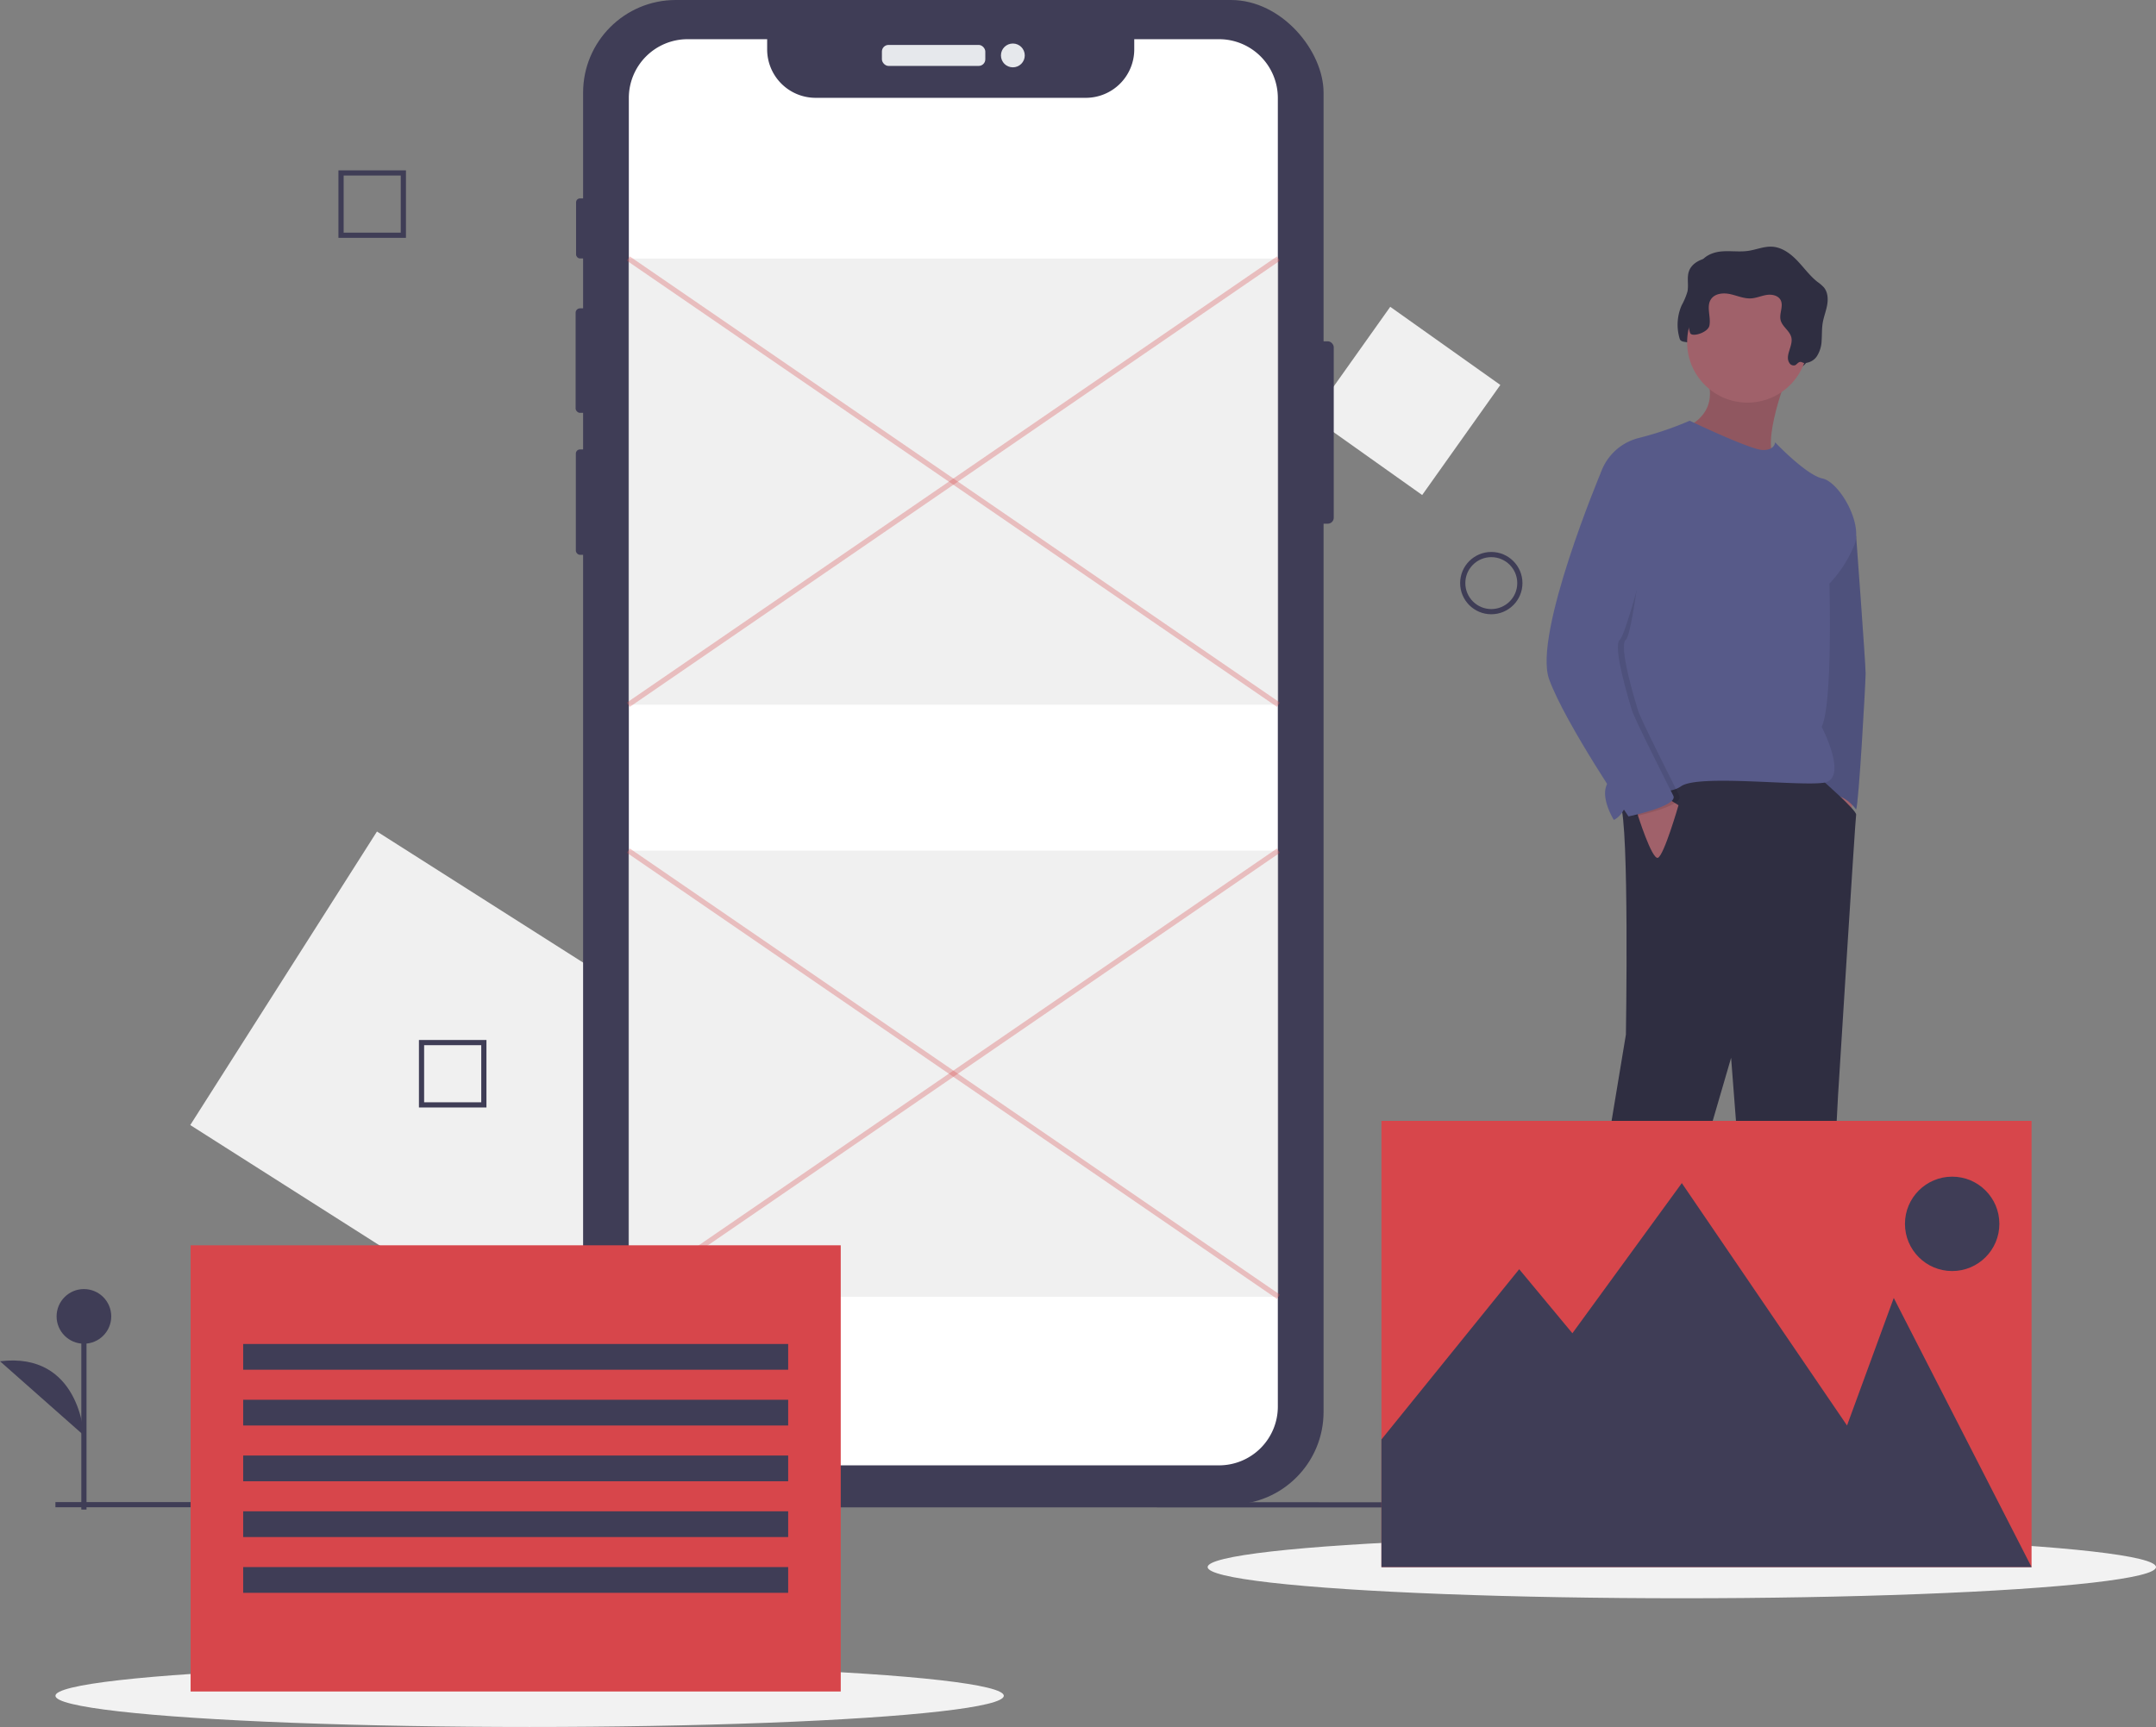 <svg id="aff71ab5-257b-4a41-8490-967d8a55fbdf" data-name="Layer 1" xmlns="http://www.w3.org/2000/svg" width="830.345" height="665.262" viewBox="0 0 830.345 665.262"><rect x="0" y="0" width="830.345" height="665.262" fill="#808080" stroke="none"/><title>insert block</title><polygon points="222.243 506.623 284.413 408.854 145.18 320.317 73.276 433.392 188.44 506.623 222.243 506.623" fill="#f0f0f0"/><path d="M872.195,260.386a1.902,1.902,0,0,1-2.229-.921c-1.792-2.823,1.507-6.464.793-9.73-.572-2.617-3.546-4.17-4.154-6.779-.591-2.535,1.23-5.393-.001-7.686-.964-1.797-3.372-2.27-5.387-1.955s-3.927,1.201-5.963,1.325c-2.712.165-5.298-1.029-7.95-1.62s-5.887-.36-7.448,1.865c-2.003,2.857.029,6.835-.669,10.254-.554,2.715-2.827,4.963-2.875,7.733-.017.985,2.571.191,2.434,1.167s1.086.117.108.001a1.937,1.937,0,0,1-1.472-1.751c-.116-.812-1.643-1.083-1.625-1.903.041-1.922-3.434-.626-4.007-2.462a18.615,18.615,0,0,1,.761-12.986,26.009,26.009,0,0,0,2.217-5.281c.511-2.549-.293-5.285.549-7.745,1.135-3.314,4.89-5.004,8.377-5.347s7.03.271,10.496-.235c3.106-.453,6.112-1.799,9.244-1.604,3.759.234,7.029,2.656,9.635,5.375s4.815,5.846,7.774,8.176a15.248,15.248,0,0,1,2.493,2.146c1.507,1.837,1.66,4.453,1.241,6.791s-1.331,4.569-1.717,6.913c-.362,2.203-.25,4.454-.406,6.681a11.744,11.744,0,0,1-1.96,6.307,5.952,5.952,0,0,1-4.632,2.42c-.627.014-1.157-.549-1.79-.402C873.241,259.313,872.897,260.064,872.195,260.386Z" transform="translate(-184.828 -117.369)" fill="#2f2e41"/><polygon points="714.193 304.873 711.868 319.154 707.219 312.844 709.875 303.213 714.193 304.873" fill="#a0616a"/><path d="M896.031,314.311l3.661,9.646s3.646,49.135,3.646,52.788-2.657,50.479-3.653,52.471c0,0-4.317-6.31-9.963-5.314s-3.321-16.605-3.321-16.605l-5.314-43.505.996-21.918Z" transform="translate(-184.828 -117.369)" fill="#575a89"/><path d="M896.031,314.311l3.661,9.646s3.646,49.135,3.646,52.788-2.657,50.479-3.653,52.471c0,0-4.317-6.31-9.963-5.314s-3.321-16.605-3.321-16.605l-5.314-43.505.996-21.918Z" transform="translate(-184.828 -117.369)" opacity="0.1"/><path d="M873.449,261.176s-10.959,27.896-4.649,33.21-35.202-8.967-35.202-8.967l.996-3.653s13.616-5.314,6.974-20.59S873.449,261.176,873.449,261.176Z" transform="translate(-184.828 -117.369)" fill="#a0616a"/><path d="M873.449,261.176s-10.959,27.896-4.649,33.21-35.202-8.967-35.202-8.967l.996-3.653s13.616-5.314,6.974-20.59S873.449,261.176,873.449,261.176Z" transform="translate(-184.828 -117.369)" opacity="0.1"/><path d="M890.718,633.788s4.649-1.328,7.306,1.993,12.62,11.623,12.62,11.623,19.262-1.993,21.918,7.638-30.221,9.631-38.191,7.306-9.631,0-9.631,0-24.575,1.993-24.575-1.993,2.325-17.601,2.325-17.601Z" transform="translate(-184.828 -117.369)" fill="#575a89"/><path d="M812.675,656.038l4.317,13.284s12.952,17.933,5.646,21.586-33.21,7.306-33.21-2.325V670.318s2.657-12.952,5.314-14.28S812.675,656.038,812.675,656.038Z" transform="translate(-184.828 -117.369)" fill="#575a89"/><path d="M886.015,417.383s14.002,12.165,13.67,13.826-6.974,108.263-6.974,108.263l-3.653,69.076s4.649,16.273,2.325,19.926,3.321,4.649,3.321,4.649-23.911,21.586-33.874,12.288l-9.299-120.551-25.571,87.673s-4.317,46.493-9.299,46.493-25.239.996-24.907-1.66-.996-22.915,1.328-34.87,17.933-106.603,17.933-106.603,1.342-81.139-2.152-88.724,1.82-15.554,1.82-15.554l23.247-8.967,27.896,3.321Z" transform="translate(-184.828 -117.369)" fill="#2f2e41"/><circle cx="673.013" cy="131.851" r="23.247" fill="#a0616a"/><path d="M801.384,299.367a20.853,20.853,0,0,1,14.612-13.284A128.809,128.809,0,0,0,835.59,279.441s23.579,11.291,28.228,11.291,4.649-2.989,4.649-2.989,11.955,12.62,18.265,13.948,15.608,16.937,12.288,25.571a48.188,48.188,0,0,1-9.631,14.944s1.328,46.493-2.989,55.128c0,0,10.627,20.258.664,21.586S838.911,415.601,832.269,420.25s-18.929-.996-20.59,5.314-5.314,7.638-5.314,7.638-5.646-8.967-2.325-14.28S801.384,299.367,801.384,299.367Z" transform="translate(-184.828 -117.369)" fill="#575a89"/><path d="M825.959,424.235l5.314,3.321s-5.646,19.594-7.97,20.258-7.797-16.754-7.797-16.754Z" transform="translate(-184.828 -117.369)" fill="#a0616a"/><path d="M876.18,258.061a1.902,1.902,0,0,1-2.229-.921c-1.792-2.823,1.507-6.464.793-9.73-.572-2.617-3.546-4.17-4.154-6.779-.591-2.535,1.23-5.393-.001-7.686-.964-1.797-3.372-2.27-5.387-1.955s-3.927,1.201-5.963,1.325c-2.712.165-5.298-1.029-7.95-1.62s-5.887-.36-7.448,1.865c-2.003,2.857.029,6.835-.669,10.254-.554,2.715-6.865,4.62-7.438,2.785a18.615,18.615,0,0,1,.761-12.986,26.009,26.009,0,0,0,2.217-5.281c.511-2.549-.293-5.285.549-7.745,1.135-3.314,4.89-5.004,8.377-5.347s7.03.271,10.496-.235c3.106-.453,6.112-1.799,9.244-1.604,3.759.234,7.029,2.656,9.635,5.375s4.815,5.846,7.774,8.176a15.248,15.248,0,0,1,2.493,2.146c1.507,1.837,1.66,4.453,1.241,6.791s-1.331,4.569-1.717,6.913c-.362,2.203-.25,4.454-.406,6.681a11.744,11.744,0,0,1-1.96,6.307,5.952,5.952,0,0,1-4.632,2.42c-.627.014-1.157-.549-1.79-.402C877.226,256.988,876.882,257.74,876.18,258.061Z" transform="translate(-184.828 -117.369)" fill="#2f2e41"/><path d="M814.502,305.179l-10.793-5.812s-26.236,62.434-19.926,79.703,30.553,52.803,30.553,52.803,19.262-3.985,17.269-7.97-14.944-29.557-15.941-32.877-7.638-24.907-4.649-27.232,8.801-56.29,8.801-56.29Z" transform="translate(-184.828 -117.369)" opacity="0.1"/><path d="M814.668,295.714l-13.284,3.653s-26.236,62.434-19.926,79.703,30.553,52.803,30.553,52.803,19.262-3.985,17.269-7.97-14.944-29.557-15.941-32.877-7.638-24.907-4.649-27.232,17.269-59.777,17.269-59.777Z" transform="translate(-184.828 -117.369)" fill="#575a89"/><rect x="700.405" y="245.809" width="52" height="52" transform="translate(106.593 -487.692) rotate(35.371)" fill="#f0f0f0"/><ellipse cx="203.974" cy="653.247" rx="182.623" ry="12.015" fill="#f2f2f2"/><ellipse cx="647.722" cy="603.666" rx="182.623" ry="12.015" fill="#f2f2f2"/><line x1="21.345" y1="579.623" x2="645.243" y2="579.702" fill="none" stroke="#3f3d56" stroke-miterlimit="10" stroke-width="2"/><circle cx="574.345" cy="224.623" r="11" fill="none" stroke="#3f3d56" stroke-miterlimit="10" stroke-width="2"/><rect x="131.345" y="66.623" width="24" height="24" fill="none" stroke="#3f3d56" stroke-miterlimit="10" stroke-width="2"/><rect x="162.345" y="401.623" width="24" height="24" fill="none" stroke="#3f3d56" stroke-miterlimit="10" stroke-width="2"/><line x1="32.32" y1="581.507" x2="32.32" y2="507.095" fill="#3f3d56" stroke="#3f3d56" stroke-miterlimit="10" stroke-width="2"/><circle cx="32.32" cy="507.095" r="10.523" fill="#3f3d56"/><path d="M217.148,670.326s-1.503-32.332-32.32-28.574" transform="translate(-184.828 -117.369)" fill="#3f3d56"/><rect x="505.149" y="131.474" width="8.521" height="70.256" rx="2.292" fill="#3f3d56"/><rect x="221.863" y="76.434" width="4.782" height="23.129" rx="1.503" fill="#3f3d56"/><rect x="221.69" y="118.779" width="5.391" height="40.258" rx="1.695" fill="#3f3d56"/><rect x="221.777" y="173.124" width="5.13" height="40.606" rx="1.613" fill="#3f3d56"/><rect x="224.572" width="285.176" height="579.578" rx="35.694" fill="#3f3d56"/><rect x="339.651" y="17.308" width="39.823" height="8.086" rx="2.542" fill="#e6e8ec"/><circle cx="390.082" cy="21.351" r="4.587" fill="#e6e8ec"/><path d="M676.965,155.117v504.088A22.646,22.646,0,0,1,654.315,681.847H449.662a22.646,22.646,0,0,1-22.65-22.642V155.117a22.648,22.648,0,0,1,22.65-22.65H480.286v3.933a18.656,18.656,0,0,0,18.651,18.651H603.015a18.651,18.651,0,0,0,18.651-18.651v-3.933h32.649A22.648,22.648,0,0,1,676.965,155.117Z" transform="translate(-184.828 -117.369)" fill="#fff"/><rect x="241.986" y="99.594" width="250.383" height="171.88" fill="#ccc" opacity="0.3"/><rect x="241.986" y="327.666" width="250.383" height="171.88" fill="#ccc" opacity="0.3"/><line x1="241.986" y1="99.594" x2="492.369" y2="271.475" fill="none" stroke="#d7464b" stroke-miterlimit="10" stroke-width="2" opacity="0.3"/><line x1="492.369" y1="99.594" x2="241.986" y2="271.475" fill="none" stroke="#d7464b" stroke-miterlimit="10" stroke-width="2" opacity="0.3"/><line x1="241.986" y1="327.666" x2="492.369" y2="499.546" fill="none" stroke="#d7464b" stroke-miterlimit="10" stroke-width="2" opacity="0.3"/><line x1="492.369" y1="327.666" x2="241.986" y2="499.546" fill="none" stroke="#d7464b" stroke-miterlimit="10" stroke-width="2" opacity="0.3"/><rect x="532.033" y="431.786" width="250.383" height="171.88" fill="#d7464b"/><polygon points="782.417 603.666 729.347 499.996 711.351 549.127 647.722 455.75 605.578 513.594 585.089 488.922 532.033 554.515 532.033 603.666 782.417 603.666" fill="#3f3d56"/><circle cx="751.842" cy="471.451" r="18.18" fill="#3f3d56"/><rect x="73.411" y="479.714" width="250.383" height="171.88" fill="#d7464b"/><rect x="93.656" y="517.726" width="209.892" height="9.916" fill="#3f3d56"/><rect x="93.656" y="539.211" width="209.892" height="9.916" fill="#3f3d56"/><rect x="93.656" y="560.696" width="209.892" height="9.916" fill="#3f3d56"/><rect x="93.656" y="582.181" width="209.892" height="9.916" fill="#3f3d56"/><rect x="93.656" y="603.666" width="209.892" height="9.916" fill="#3f3d56"/></svg>